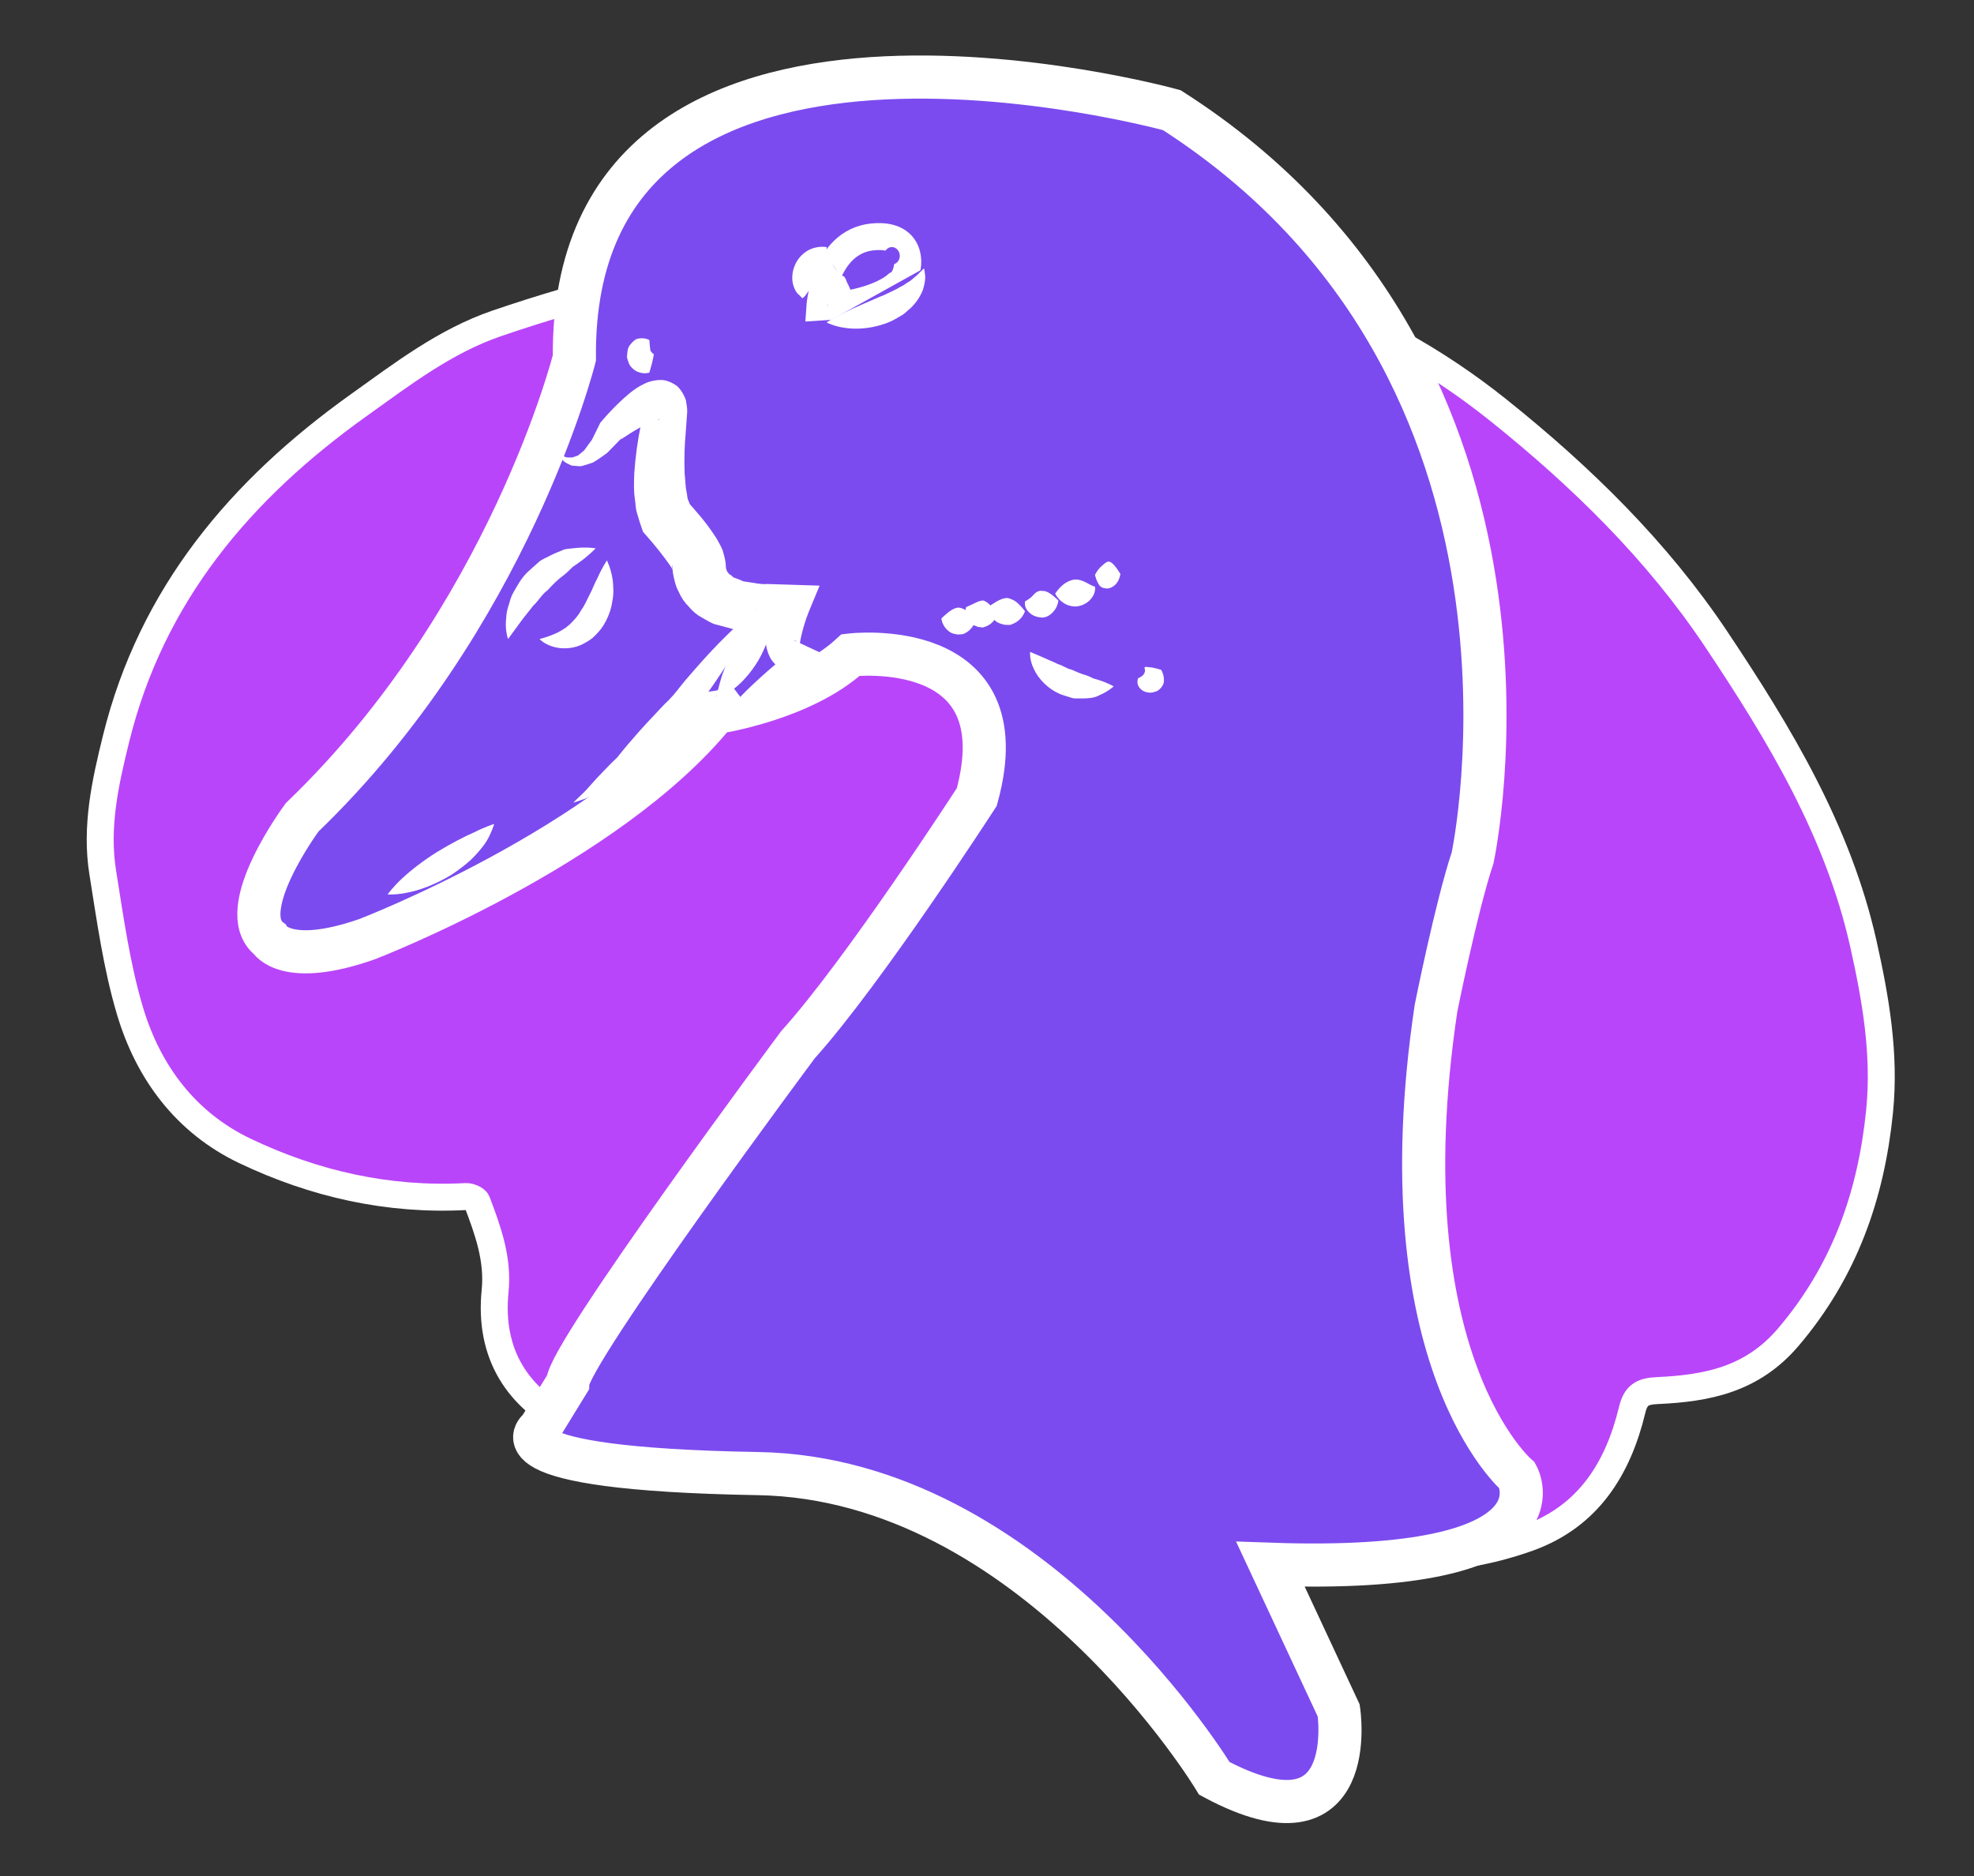 <?xml version="1.0" encoding="utf-8"?>
<!-- Generator: Adobe Illustrator 16.0.3, SVG Export Plug-In . SVG Version: 6.00 Build 0)  -->
<!DOCTYPE svg PUBLIC "-//W3C//DTD SVG 1.1//EN" "http://www.w3.org/Graphics/SVG/1.1/DTD/svg11.dtd">
<svg version="1.1" id="Capa_1" xmlns="http://www.w3.org/2000/svg" xmlns:xlink="http://www.w3.org/1999/xlink" x="0px" y="0px"
	 width="73.218px" height="69.599px" viewBox="0 0 73.218 69.599" enable-background="new 0 0 73.218 69.599" xml:space="preserve">
<rect x="0" y="0" width="73.218" height="69.599" fill="#333333" stroke="none"/>
<g>
	<g>
		<path fill-rule="evenodd" clip-rule="evenodd" fill="#B945FA" stroke="#FFFFFF" stroke-miterlimit="10" d="M47.435,58.389
			c0.345-0.061,0.535-0.107,0.73-0.127c1.935-0.185,3.874-0.322,5.801-0.563c0.93-0.117,1.865-0.341,2.746-0.661
			c2.205-0.803,3.302-2.563,3.827-4.741c0.129-0.538,0.365-0.691,0.932-0.716c1.837-0.083,3.515-0.401,4.861-1.984
			c2.087-2.454,3.071-5.261,3.384-8.38c0.211-2.105-0.142-4.158-0.6-6.202c-0.939-4.191-3.107-7.78-5.454-11.297
			c-2.208-3.308-5.019-6.047-8.087-8.504c-4.738-3.794-10.274-5.564-16.283-5.91c-3.672-0.213-7.343-0.222-11.005,0.297
			c-3.37,0.478-6.646,1.294-9.859,2.393c-1.922,0.658-3.516,1.888-5.139,3.047c-4.361,3.118-7.663,7.012-8.983,12.356
			c-0.406,1.64-0.766,3.28-0.495,4.968c0.277,1.723,0.514,3.47,1.011,5.135c0.68,2.282,2.076,4.148,4.263,5.191
			c2.573,1.227,5.314,1.848,8.196,1.693c0.138-0.007,0.372,0.089,0.412,0.193c0.403,1.065,0.791,2.12,0.671,3.314
			c-0.233,2.318,0.816,3.994,2.868,4.977c4.161,1.992,8.465,2.741,12.965,1.203c0.345-0.117,0.53-0.068,0.729,0.265
			c0.64,1.074,1.551,1.843,2.717,2.321c0.37,0.151,0.74,0.356,1.039,0.618c2.657,2.327,5.036,4.906,6.986,7.86
			c0.243,0.367,0.541,0.5,0.938,0.474c0.909-0.059,1.752-0.331,2.497-0.86c0.709-0.504,0.837-0.951,0.483-1.752
			c-0.195-0.438-0.445-0.852-0.678-1.272c-0.362-0.655-0.765-1.29-1.083-1.966C47.634,59.356,47.573,58.892,47.435,58.389z"/>
		<g>
			<path fill="#7B4BEF" stroke="#FFFFFF" stroke-width="1.6" stroke-miterlimit="10" d="M21.053,51.303
				c0-1.061,8.542-12.548,8.542-12.548c2.444-2.708,6.635-9.191,6.635-9.191c1.66-6.029-4.676-5.269-4.676-5.269
				c-1.807,1.665-5.018,2.135-5.018,2.135c-4.026,4.985-12.92,8.406-12.92,8.406c-3.015,1.056-3.617,0-3.617,0
				c-1.361-1.054,1.208-4.519,1.208-4.519c7.687-7.389,10.097-17.037,10.097-17.037c-0.15-15.375,22.159-9.194,22.159-9.194
				C58.539,13.736,54.62,31.821,54.62,31.821c-0.604,1.811-1.357,5.579-1.357,5.579c-1.96,13.119,3.016,17.338,3.016,17.338
				s2.049,3.676-9.156,3.285l2.532,5.426c0,0,0.84,5.428-4.612,2.517c0,0-6.705-11.131-16.924-11.306
				c-10.22-0.176-8.107-1.662-8.107-1.662L21.053,51.303z"/>
			<g>
				<path fill="#7B4BEF" d="M20.675,16.786c0,0,0.753,1.171,2.003-0.836c0,0,2.333-2.161,1.997-0.493c0,0-0.515,2.579,0.034,3.748
					c0,0,1.217,1.331,1.217,1.747c0,0.421,0.166,1.915,3.334,1.502c0,0-0.5,1.668,0,1.834c0.499,0.161,0.499,0.161,0.499,0.161
					l-2.303,1.4"/>
				<path fill="#FFFFFF" d="M20.675,16.786c0.087,0.075,0.18,0.126,0.278,0.156c0.09,0.047,0.198,0.019,0.278,0.027l0.125-0.045
					c0.039-0.02,0.077-0.012,0.113-0.053l0.202-0.168l0.169-0.236c0.055-0.078,0.116-0.137,0.157-0.238l0.264-0.539l0.004-0.008
					l0.079-0.093c0.199-0.231,0.396-0.438,0.614-0.65c0.222-0.206,0.442-0.417,0.75-0.604c0.173-0.087,0.316-0.196,0.682-0.236
					c0.105-0.001,0.177-0.015,0.31,0.018c0.143,0.039,0.291,0.112,0.409,0.2c0.2,0.174,0.345,0.501,0.343,0.609
					c0.035,0.167,0.044,0.327,0.033,0.412l-0.021,0.296l-0.028,0.389c-0.051,0.524-0.06,1.048-0.042,1.547
					c0.028,0.239,0.028,0.496,0.075,0.696c0.024,0.096,0.022,0.237,0.062,0.295c0.031,0.073,0.058,0.146,0.075,0.224l-0.166-0.247
					c0.386,0.432,0.738,0.82,1.089,1.361c0.042,0.058,0.091,0.146,0.137,0.234c0.051,0.104,0.083,0.136,0.144,0.301
					c0.143,0.489,0.1,0.547,0.119,0.656c0.02,0.007-0.007,0.012,0.021,0.05c0.002,0.036,0.021,0.068,0.053,0.093
					c0.012,0.016,0.019,0.034,0.028,0.054c0.027,0.014,0.053,0.026,0.075,0.044c0.055,0.029,0.067,0.092,0.164,0.11
					c0.079,0.027,0.158,0.059,0.237,0.094c0.068,0.047,0.193,0.04,0.291,0.062c0.209,0.027,0.408,0.086,0.652,0.065l0.71,0.022
					l1.24,0.039l-0.396,0.955c-0.132,0.318-0.243,0.708-0.305,1.006l-0.031,0.178c-0.003,0.017-0.006,0.034-0.018,0.016
					c-0.007,0.012-0.038-0.057-0.088-0.075c-0.027-0.026-0.064-0.045-0.102-0.053c-0.053-0.01,0.026,0.017,0.032,0.022l0.14,0.065
					l0.281,0.132l1.088,0.508l-0.981,0.404c-0.841,0.347-1.677,0.7-2.565,0.969c0.647-0.665,1.346-1.245,2.041-1.832l0.107,0.912
					L29.3,24.872l-0.152-0.029c-0.041-0.012-0.015,0.007-0.111-0.03c-0.082-0.033-0.163-0.078-0.235-0.13
					c-0.113-0.097-0.22-0.24-0.255-0.329c-0.056-0.112-0.078-0.195-0.101-0.278c-0.041-0.167-0.054-0.303-0.063-0.436
					c-0.019-0.262,0.003-0.495,0.027-0.725c0.027-0.232,0.057-0.441,0.108-0.684l0.845,0.993l-0.865,0.129
					c-0.281,0.052-0.606,0.02-0.92,0.008c-0.162-0.017-0.308,0.003-0.486-0.054l-0.517-0.138c-0.168-0.03-0.354-0.159-0.53-0.256
					c-0.18-0.093-0.344-0.226-0.493-0.406c-0.161-0.16-0.288-0.344-0.379-0.558c-0.109-0.19-0.169-0.451-0.213-0.699
					c-0.013-0.095-0.012-0.14-0.019-0.211l-0.004-0.085L24.93,20.98c-0.002,0.017-0.003,0.034-0.002,0.052
					c0.001,0.035,0.01,0.069,0.025,0.1c0.021,0.04-0.026-0.036-0.033-0.05c-0.015-0.027-0.027-0.056-0.064-0.104
					c-0.232-0.335-0.563-0.75-0.876-1.104l-0.128-0.145l-0.037-0.103c-0.068-0.188-0.126-0.381-0.181-0.573
					c-0.067-0.203-0.055-0.35-0.084-0.526c-0.054-0.351-0.032-0.653-0.025-0.972c0.044-0.616,0.123-1.206,0.243-1.785l0.11-0.437
					c0.02-0.078,0.02-0.075,0.034-0.118c0.019-0.054,0.012-0.032,0.026-0.004c0.005-0.036,0.052,0.178,0.18,0.236
					c0.055,0.058,0.14,0.101,0.22,0.109c0.069,0.008,0.066,0.014,0.104,0.008c0.086-0.027-0.031-0.014-0.109,0.015
					c-0.396,0.14-0.893,0.442-1.32,0.731l0.083-0.101l-0.503,0.517c-0.073,0.088-0.192,0.158-0.292,0.231
					c-0.104,0.073-0.206,0.142-0.314,0.202c-0.131,0.046-0.26,0.086-0.384,0.12c-0.057,0.026-0.137,0.008-0.203,0.008l-0.2-0.018
					c-0.12-0.063-0.249-0.102-0.326-0.201C20.784,16.987,20.718,16.886,20.675,16.786z"/>
			</g>
			<g>
				<path fill="#7B4BEF" d="M18.845,23.703c0,0,0.287-2.625,3.249-3.363"/>
				<path fill="#FFFFFF" d="M18.845,23.703c0.005-0.001-0.036-0.08-0.057-0.228c-0.029-0.15-0.038-0.366-0.007-0.618
					c0.006-0.131,0.04-0.265,0.084-0.403c0.046-0.138,0.076-0.298,0.156-0.438c0.158-0.278,0.32-0.596,0.583-0.828l0.386-0.346
					c0.129-0.111,0.298-0.163,0.437-0.242c0.142-0.075,0.289-0.131,0.423-0.185c0.128-0.068,0.28-0.057,0.404-0.078
					c0.511-0.059,0.84,0.002,0.84,0.002s-0.253,0.271-0.617,0.526c-0.086,0.074-0.198,0.117-0.284,0.213
					c-0.091,0.088-0.183,0.182-0.287,0.26c-0.212,0.155-0.405,0.345-0.587,0.548c-0.224,0.163-0.352,0.409-0.549,0.589
					c-0.154,0.207-0.323,0.401-0.454,0.583C19.033,23.445,18.845,23.703,18.845,23.703z"/>
			</g>
			<g>
				<path fill="#7B4BEF" d="M20.012,23.703c0,0,2.335,0.746,2.499-2.916"/>
				<path fill="#FFFFFF" d="M20.012,23.703c0,0,0.324-0.074,0.662-0.236c0.083-0.042,0.168-0.091,0.249-0.144
					c0.083-0.049,0.154-0.12,0.229-0.179c0.134-0.144,0.281-0.278,0.384-0.479c0.13-0.176,0.229-0.395,0.332-0.606
					c0.113-0.207,0.187-0.431,0.292-0.614c0.164-0.382,0.351-0.657,0.351-0.657c0,0,0.151,0.285,0.217,0.74
					c0.019,0.228,0.047,0.498-0.019,0.788c-0.039,0.292-0.155,0.603-0.335,0.894c-0.089,0.144-0.21,0.273-0.335,0.396
					c-0.121,0.125-0.283,0.21-0.427,0.288c-0.303,0.152-0.625,0.173-0.871,0.142C20.236,23.967,20.012,23.703,20.012,23.703z"/>
			</g>
			<path fill="#7B4BEF" d="M20.012,22.867c0,0,0.333-1.081,2.082-1.41C22.094,21.457,21.263,24.034,20.012,22.867z"/>
			<path fill="#7B4BEF" stroke="#FFFFFF" stroke-miterlimit="10" d="M18.845,21.457"/>
			<path fill="#7B4BEF" stroke="#FFFFFF" stroke-miterlimit="10" d="M30.408,11.395c0,0,0.159-2.415,1.947-2.607
				c1.79-0.186,1.383,1.634,0.913,1.762C33.268,10.549,32.575,11.27,30.408,11.395z"/>
			<g>
				<path fill="#7B4BEF" d="M30.659,11.96c0,0,3.203-0.124,3.613-2.008"/>
				<path fill="#FFFFFF" d="M30.659,11.96c0,0,0.267-0.179,0.64-0.357c0.375-0.186,0.857-0.385,1.303-0.582
					c0.232-0.084,0.435-0.2,0.637-0.291c0.092-0.056,0.183-0.105,0.279-0.152c0.076-0.06,0.16-0.11,0.244-0.16
					c0.133-0.117,0.281-0.22,0.357-0.316c0.097-0.095,0.153-0.148,0.153-0.148s0.021,0.072,0.036,0.212
					c0.025,0.144,0,0.339-0.074,0.58c-0.088,0.229-0.244,0.481-0.466,0.689c-0.115,0.09-0.224,0.216-0.361,0.284
					c-0.133,0.078-0.268,0.16-0.408,0.22c-0.568,0.241-1.169,0.289-1.611,0.229C30.945,12.117,30.659,11.96,30.659,11.96z"/>
			</g>
			<g>
				<path fill="#7B4BEF" d="M29.76,11.064c0.021-0.045-0.231-1.017,0.899-1.899"/>
				<path fill="#FFFFFF" d="M29.76,11.064c0,0-0.037-0.039-0.102-0.106c-0.063-0.05-0.135-0.12-0.188-0.253
					c-0.056-0.122-0.091-0.278-0.084-0.44c0.005-0.165,0.048-0.337,0.125-0.489c0.152-0.312,0.441-0.522,0.694-0.582
					c0.251-0.07,0.455-0.028,0.455-0.028s0.001,0.228-0.051,0.437c-0.03,0.104-0.053,0.22-0.085,0.325
					c-0.035,0.106-0.089,0.197-0.12,0.297c-0.066,0.084-0.097,0.179-0.167,0.261c-0.061,0.085-0.125,0.17-0.196,0.253
					c-0.063,0.073-0.135,0.175-0.186,0.245C29.8,11.042,29.758,11.061,29.76,11.064z"/>
			</g>
			<g>
				<path fill="#7B4BEF" d="M21.263,29.774c0,0,2.724-1.311,6.856-7.249"/>
				<path fill="#FFFFFF" d="M21.263,29.774c0,0,0.113-0.118,0.319-0.31c0.209-0.19,0.455-0.512,0.781-0.836
					c0.16-0.166,0.33-0.345,0.519-0.52c0.171-0.205,0.344-0.431,0.538-0.646c0.374-0.443,0.798-0.889,1.221-1.335
					c0.228-0.207,0.427-0.444,0.613-0.688c0.187-0.241,0.393-0.46,0.581-0.682c0.383-0.438,0.758-0.836,1.096-1.166
					c0.667-0.668,1.189-1.068,1.189-1.068s-0.246,0.592-0.73,1.413c-0.238,0.414-0.535,0.886-0.872,1.377
					c-0.348,0.484-0.676,1.033-1.135,1.483c-0.455,0.45-0.908,0.903-1.356,1.301c-0.218,0.205-0.439,0.391-0.65,0.565
					c-0.234,0.159-0.463,0.298-0.672,0.423c-0.421,0.248-0.761,0.456-1.022,0.549C21.417,29.729,21.263,29.774,21.263,29.774z"/>
			</g>
			<g>
				<path fill="#7B4BEF" d="M28.667,22.509c0,0-1.721,3.248-2.13,3.34"/>
				<path fill="#FFFFFF" d="M28.667,22.509c0,0,0.031,0.299-0.046,0.685c-0.07,0.39-0.242,0.87-0.496,1.308
					c-0.26,0.433-0.6,0.825-0.933,1.069c-0.161,0.124-0.322,0.21-0.45,0.252c-0.124,0.049-0.218,0.021-0.206,0.026
					c0.031-0.004,0.09-0.25,0.191-0.615c0.104-0.362,0.29-0.816,0.536-1.24c0.252-0.421,0.566-0.81,0.856-1.075
					C28.403,22.651,28.667,22.509,28.667,22.509z"/>
			</g>
			<g>
				<path fill="#7B4BEF" d="M14.376,33.177c0,0,2.862-1.336,3.953-2.615"/>
				<path fill="#FFFFFF" d="M14.376,33.177c0,0,0.199-0.277,0.533-0.588c0.335-0.313,0.801-0.673,1.291-0.979
					c0.495-0.302,0.995-0.569,1.409-0.747c0.384-0.194,0.72-0.301,0.72-0.301s-0.02,0.079-0.073,0.212
					c-0.055,0.129-0.135,0.327-0.273,0.525c-0.14,0.189-0.318,0.408-0.533,0.608c-0.215,0.193-0.464,0.383-0.72,0.549
					c-0.524,0.32-1.096,0.547-1.556,0.64C14.717,33.203,14.376,33.177,14.376,33.177z"/>
			</g>
			<path fill="#7B4BEF" d="M33.374,9.492c0,0.176-0.132,0.318-0.293,0.318c-0.163,0-0.296-0.143-0.296-0.318
				c0-0.181,0.133-0.327,0.296-0.327C33.241,9.165,33.374,9.311,33.374,9.492z"/>
			<g>
				<path fill="#7B4BEF" d="M30.887,9.81c0,0-0.483,0.843,0.724,1.147"/>
				<path fill="#FFFFFF" d="M30.887,9.81c0,0,0.095,0.174,0.202,0.289c0.052,0.062,0.111,0.104,0.149,0.127
					c0.051,0.015,0.056,0.03,0.09,0.041c-0.012,0.03,0.044,0.059,0.058,0.124c0.013,0.065,0.061,0.136,0.097,0.215
					c0.072,0.152,0.127,0.352,0.127,0.352s-0.133,0.131-0.345,0.181c-0.106,0.029-0.229,0.049-0.362-0.011
					c-0.136-0.046-0.268-0.109-0.377-0.263c-0.107-0.141-0.162-0.315-0.154-0.486c-0.013-0.081,0.031-0.153,0.052-0.22
					c0.022-0.065,0.058-0.122,0.102-0.164C30.681,9.811,30.887,9.81,30.887,9.81z"/>
			</g>
			<g>
				<path fill="#7B4BEF" d="M30.471,10.997c0,0-0.144,0.515,0.253,0.37"/>
				<path fill="#FFFFFF" d="M30.471,10.997c0,0,0.151,0.087,0.265,0.132c0.063,0.025,0.112,0.052,0.15,0.05
					c0.04,0.014,0.052-0.019,0.043-0.064c-0.01-0.001-0.038-0.066-0.077-0.094c-0.036-0.038-0.095-0.033-0.126-0.042
					c-0.037-0.008-0.079,0.014-0.105,0.039c-0.036,0.026-0.014,0.052-0.015,0.083c0.016,0.113,0.117,0.267,0.117,0.267
					s0.027,0.168-0.069,0.305c-0.029,0.033-0.037,0.078-0.104,0.089c-0.058,0.018-0.133,0.029-0.205,0.012
					c-0.139,0.003-0.306-0.19-0.346-0.293c-0.032-0.118-0.036-0.226,0.008-0.283c0.033-0.073,0.094-0.113,0.162-0.145
					C30.299,10.983,30.471,10.997,30.471,10.997z"/>
			</g>
			<g>
				<path fill="#7B4BEF" d="M24.086,13.822c0,0-0.765-0.768,0-1.207"/>
				<path fill="#FFFFFF" d="M24.086,13.822c0,0-0.182,0.059-0.374-0.011c-0.099-0.025-0.198-0.084-0.279-0.177
					c-0.095-0.076-0.135-0.234-0.177-0.372c0.008-0.162,0.008-0.351,0.119-0.474c0.101-0.125,0.21-0.234,0.33-0.232
					c0.229-0.038,0.381,0.059,0.381,0.059s0.012,0.21,0.033,0.34c-0.007,0.069,0.068,0.129,0.08,0.145
					c-0.002,0.006,0.035,0.021,0.038,0.024c0.009,0.006,0.007,0.005,0.011,0.014c0.01,0.033-0.014,0.059-0.018,0.128
					c-0.013,0.061-0.031,0.137-0.05,0.219C24.124,13.686,24.086,13.822,24.086,13.822z"/>
			</g>
			<g>
				<g>
					<path fill="#7B4BEF" d="M38.209,24.18c0,0,0.972,1.703,3.098,1.278"/>
					<path fill="#FFFFFF" d="M38.209,24.18c0,0,0.254,0.108,0.553,0.238c0.146,0.071,0.322,0.131,0.478,0.217
						c0.182,0.044,0.325,0.172,0.509,0.205c0.167,0.075,0.334,0.151,0.506,0.198c0.085,0.023,0.167,0.065,0.249,0.104
						c0.08,0.044,0.163,0.05,0.239,0.079c0.305,0.091,0.564,0.237,0.564,0.237s-0.186,0.187-0.546,0.337
						c-0.177,0.099-0.4,0.111-0.646,0.113c-0.12-0.01-0.255,0.019-0.376-0.026l-0.374-0.119c-0.494-0.194-0.863-0.601-1.018-0.95
						C38.174,24.466,38.209,24.18,38.209,24.18z"/>
				</g>
				<g>
					<path fill="#7B4BEF" d="M42.222,25.15c0,0,0.302,0.378,0.85-0.301"/>
					<path fill="#FFFFFF" d="M42.222,25.15c0.001,0.009,0.181-0.068,0.226-0.185c0.029-0.063,0.021-0.115,0.014-0.154
						c-0.023-0.026-0.003-0.063-0.003-0.063c0.022-0.001,0.054-0.023,0.107-0.006c0.05,0.014,0.118,0.005,0.191,0.024
						c0.139,0.025,0.315,0.083,0.315,0.083s0.089,0.151,0.097,0.316c0.004,0.085,0.009,0.175-0.042,0.254
						c-0.045,0.085-0.111,0.149-0.199,0.21c-0.121,0.037-0.211,0.086-0.357,0.054c-0.128-0.015-0.245-0.09-0.31-0.178
						C42.126,25.321,42.221,25.14,42.222,25.15z"/>
				</g>
				<g>
					<path fill="#7B4BEF" d="M34.917,22.942c0,0,0.648,0.208,1.269,0.035"/>
					<path fill="#FFFFFF" d="M34.917,22.942c0,0,0.132-0.131,0.26-0.233c0.129-0.1,0.259-0.169,0.391-0.172
						c0.132,0.022,0.247,0.074,0.372,0.187c0.12,0.104,0.247,0.254,0.247,0.254s-0.032,0.174-0.15,0.313
						c-0.057,0.073-0.135,0.139-0.224,0.186c-0.091,0.063-0.184,0.05-0.28,0.06c-0.095-0.015-0.19-0.027-0.273-0.075
						c-0.085-0.051-0.159-0.119-0.211-0.194C34.938,23.127,34.917,22.942,34.917,22.942z"/>
				</g>
				<g>
					<path fill="#7B4BEF" d="M35.83,22.525c0,0,0.477,0.39,1.152,0.268"/>
					<path fill="#FFFFFF" d="M35.83,22.525c-0.005-0.007,0.171-0.074,0.31-0.146c0.135-0.064,0.25-0.118,0.354-0.1
						c0.095,0.05,0.185,0.098,0.284,0.23c0.095,0.118,0.204,0.283,0.204,0.283s-0.043,0.168-0.175,0.291
						c-0.064,0.066-0.15,0.121-0.245,0.156c-0.046,0.009-0.1,0.049-0.147,0.032l-0.148-0.02c-0.095-0.036-0.19-0.07-0.262-0.136
						c-0.075-0.069-0.132-0.163-0.162-0.25C35.774,22.702,35.838,22.525,35.83,22.525z"/>
				</g>
				<g>
					<path fill="#7B4BEF" d="M36.659,22.509c0,0,0.621,0.3,1.357,0.162"/>
					<path fill="#FFFFFF" d="M36.659,22.509c0,0,0.156-0.108,0.301-0.195c0.143-0.082,0.286-0.141,0.428-0.13
						c0.136,0.039,0.263,0.09,0.388,0.215c0.121,0.112,0.241,0.272,0.241,0.272s-0.053,0.171-0.191,0.3
						c-0.067,0.069-0.155,0.128-0.253,0.168c-0.048,0.014-0.102,0.052-0.151,0.041l-0.155-0.004
						c-0.102-0.025-0.203-0.048-0.289-0.104c-0.088-0.058-0.163-0.139-0.212-0.221C36.658,22.699,36.659,22.509,36.659,22.509z"/>
				</g>
				<g>
					<path fill="#7B4BEF" d="M38.016,22.313c0,0,0.382,0.268,1.242-0.035"/>
					<path fill="#FFFFFF" d="M38.016,22.313c-0.009-0.003,0.175-0.093,0.276-0.204c0.052-0.055,0.081-0.095,0.147-0.137
						c0.056-0.044,0.109-0.052,0.163-0.06c0.051,0.021,0.121-0.007,0.186,0.025c0.066,0.02,0.135,0.059,0.203,0.108
						c0.132,0.092,0.267,0.231,0.267,0.231s-0.02,0.177-0.12,0.324s-0.26,0.294-0.467,0.308c-0.217-0.01-0.41-0.069-0.559-0.259
						C37.977,22.493,38.025,22.314,38.016,22.313z"/>
				</g>
				<g>
					<path fill="#7B4BEF" d="M39.137,22.019c0,0,1.119,0.065,1.477-0.256"/>
					<path fill="#FFFFFF" d="M39.137,22.019c0,0,0.105-0.162,0.238-0.281c0.135-0.127,0.306-0.215,0.465-0.239
						c0.166-0.014,0.312,0.034,0.459,0.115c0.077,0.04,0.131,0.074,0.201,0.104c0.073,0.029,0.114,0.046,0.114,0.046
						s0.01,0.043,0.003,0.115c-0.005,0.064-0.04,0.188-0.101,0.268c-0.055,0.084-0.152,0.184-0.246,0.233
						c-0.094,0.061-0.21,0.095-0.314,0.112c-0.219,0.023-0.43-0.056-0.581-0.182C39.222,22.192,39.137,22.019,39.137,22.019z"/>
				</g>
				<g>
					<path fill="#7B4BEF" d="M40.614,21.322c0,0,0.381,0.087,0.943-0.031"/>
					<path fill="#FFFFFF" d="M40.614,21.322c0,0,0.081-0.159,0.185-0.268c0.115-0.104,0.216-0.205,0.301-0.222
						c0.087-0.009,0.178,0.066,0.271,0.187c0.091,0.112,0.186,0.271,0.186,0.271s-0.023,0.17-0.109,0.298
						c-0.083,0.135-0.229,0.23-0.377,0.243c-0.073-0.006-0.146-0.01-0.209-0.048c-0.067-0.029-0.1-0.097-0.139-0.162
						C40.65,21.494,40.614,21.322,40.614,21.322z"/>
				</g>
			</g>
		</g>
	</g>
</g>
</svg>
